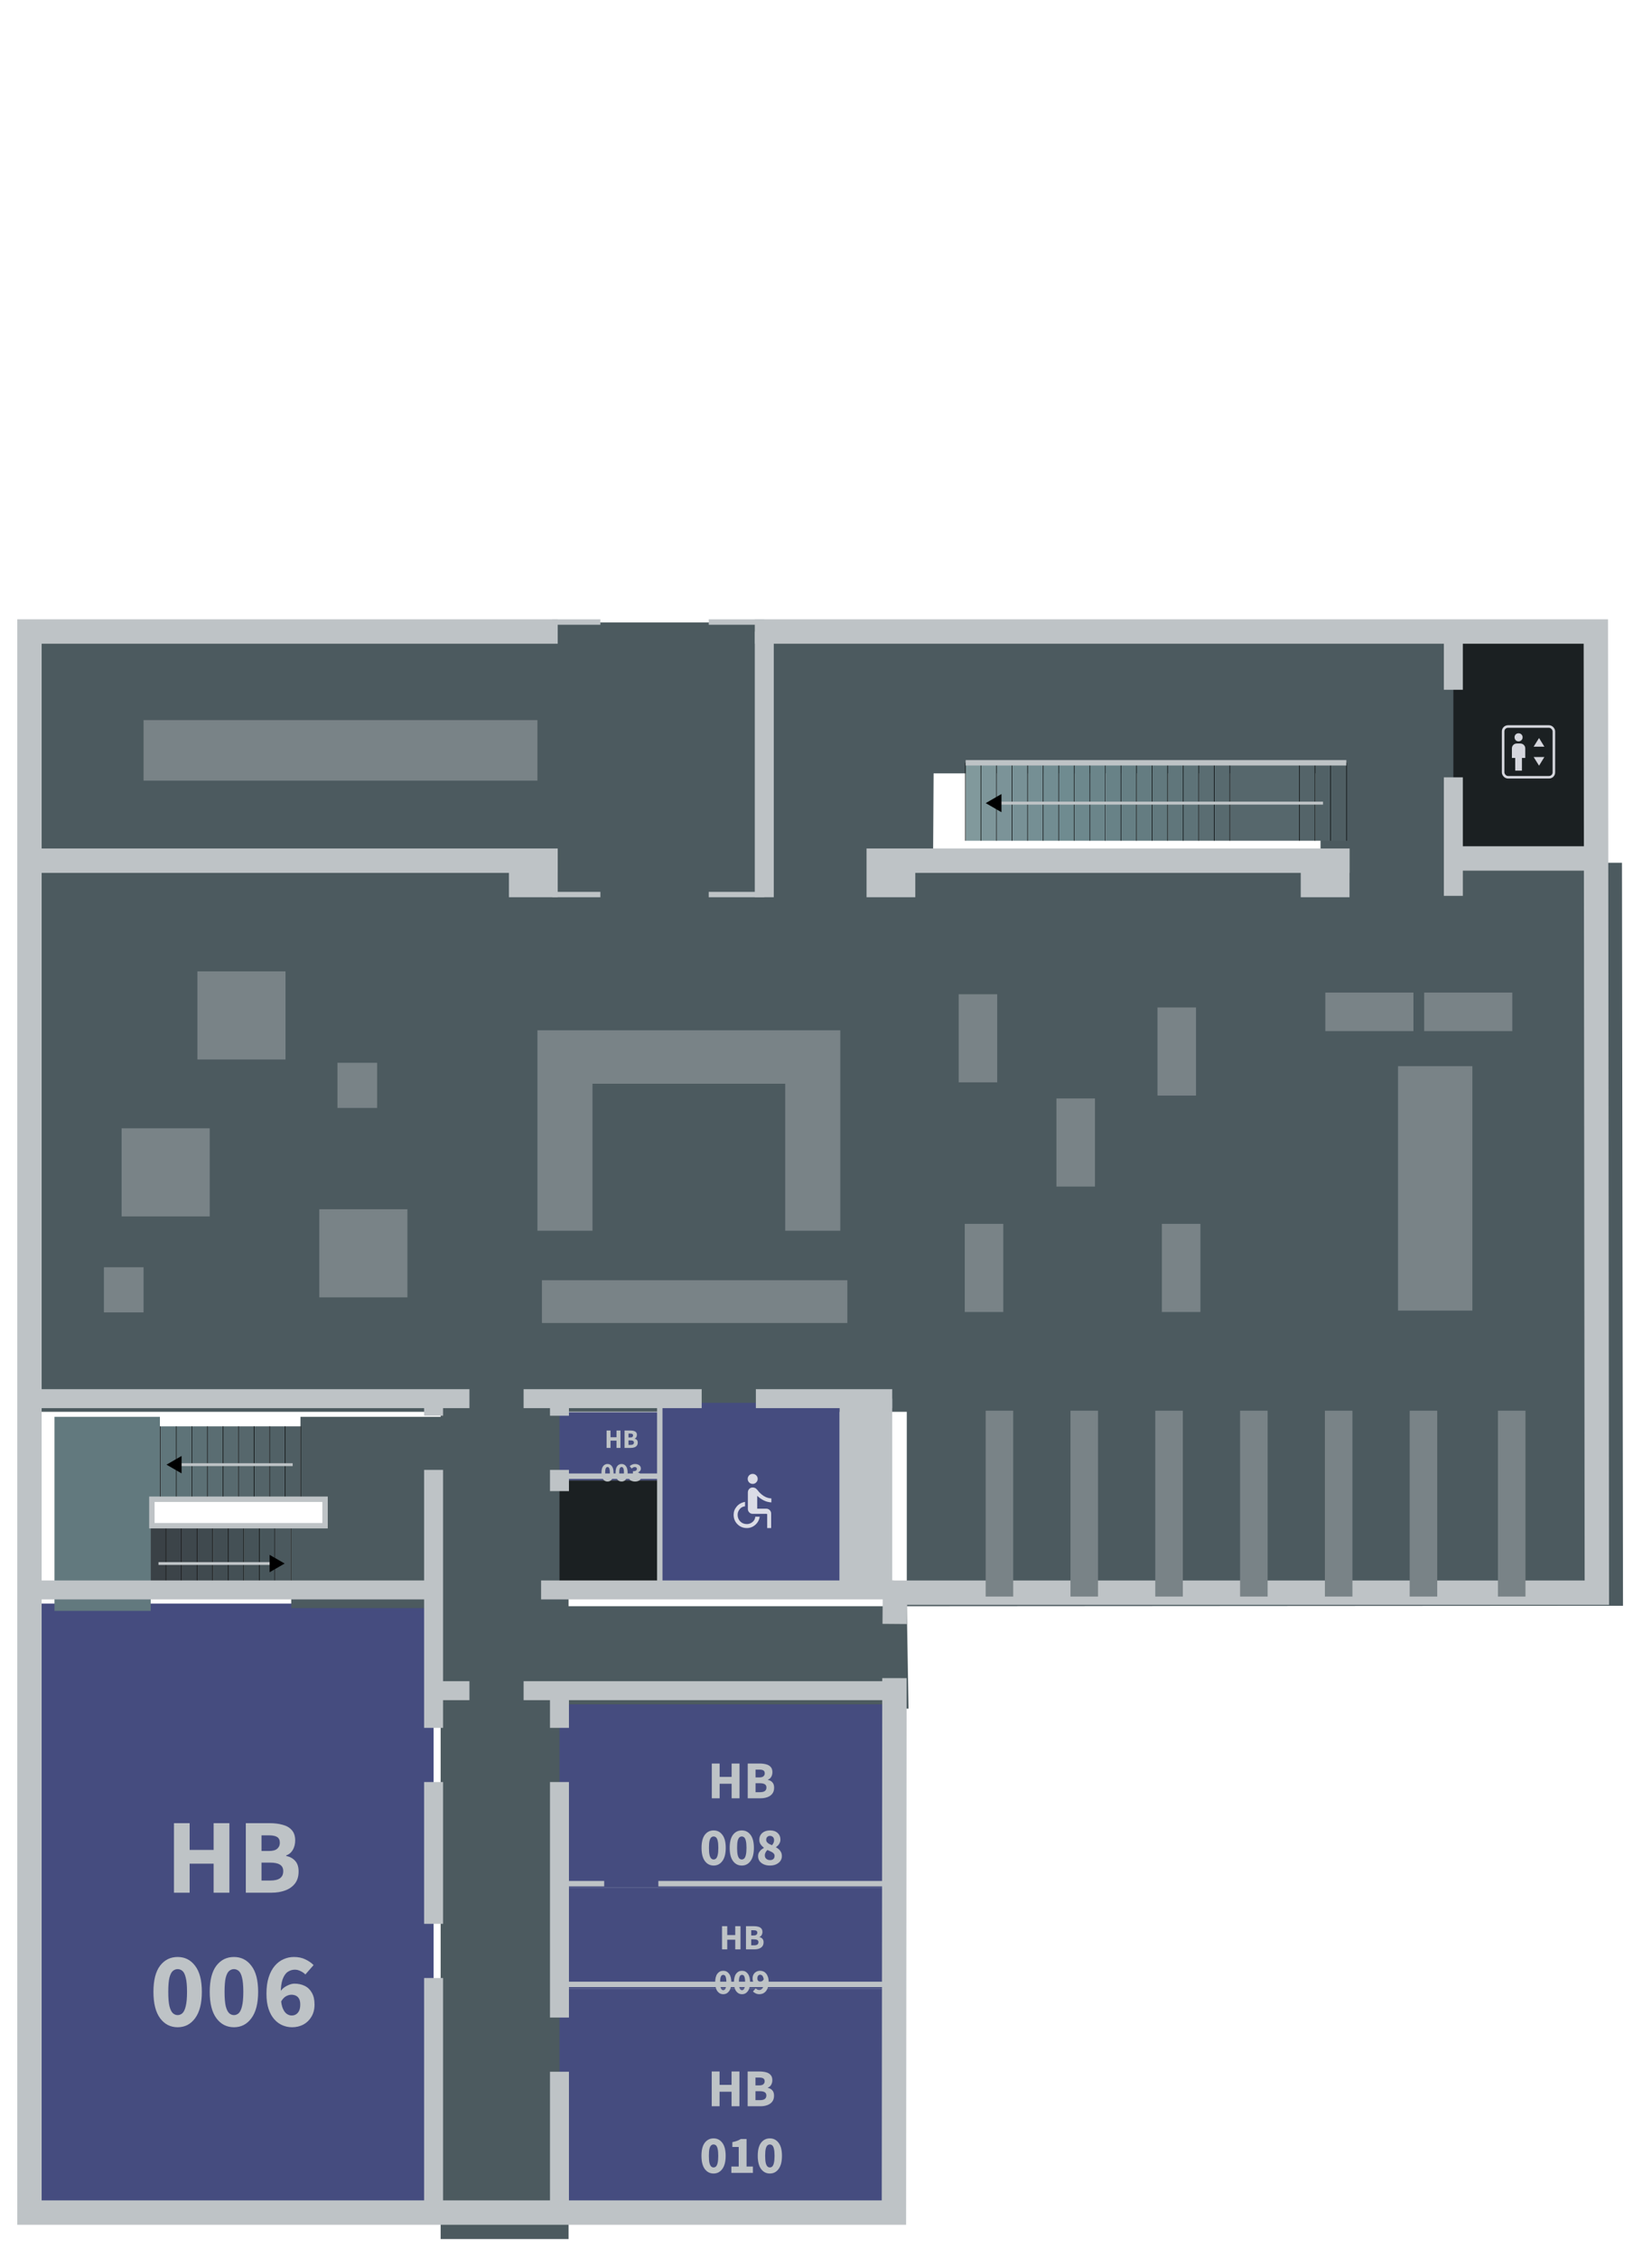 <svg width="3000" height="4100" viewBox="0 0 3000 4100" version="1.1" id="svg1" xml:space="preserve" xmlns="http://www.w3.org/2000/svg">
  <defs id="defs1">
    <linearGradient id="swatch446">
      <stop style="stop-color:#4c5a5f;stop-opacity:1" offset="0" id="stop446"/>
    </linearGradient>
    <marker style="overflow:visible" id="Triangle" refX="0" refY="0" orient="auto-start-reverse" markerWidth="1" markerHeight="1" viewBox="0 0 1 1" preserveAspectRatio="xMidYMid">
      <path transform="scale(0.5)" style="fill:context-stroke;fill-rule:evenodd;stroke:context-stroke;stroke-width:1pt" d="M 5.77,0 -2.88,5 V -5 Z" id="path597"/>
    </marker>
    <filter style="color-interpolation-filters:sRGB" id="filter65" x="-0.101" y="-0.101" width="1.202" height="1.202">
      <feFlood result="flood" flood-opacity="0.396" flood-color="rgb(0,0,0)" id="feFlood64"/>
      <feGaussianBlur result="blur" in="SourceGraphic" stdDeviation="3" id="feGaussianBlur64"/>
      <feOffset result="offset" in="blur" dx="0" dy="0" id="feOffset64"/>
      <feComposite result="comp1" operator="in" in="flood" in2="offset" id="feComposite64"/>
      <feComposite result="comp2" operator="over" in="SourceGraphic" in2="comp1" id="feComposite65"/>
    </filter>
    <filter style="color-interpolation-filters:sRGB" id="filter182-2-9" x="-0.103" y="-0.072" width="1.207" height="1.144">
      <feFlood result="flood" flood-opacity="0.396" flood-color="rgb(0,0,0)" id="feFlood181-9-2"/>
      <feGaussianBlur result="blur" in="SourceGraphic" stdDeviation="3" id="feGaussianBlur181-8-4"/>
      <feOffset result="offset" in="blur" dx="0" dy="0" id="feOffset181-4-8"/>
      <feComposite result="comp1" operator="in" in="flood" in2="offset" id="feComposite181-5-5"/>
      <feComposite result="comp2" operator="over" in="SourceGraphic" in2="comp1" id="feComposite182-1-8"/>
    </filter>
    <rect x="159.099" y="-46.923" width="532.995" height="528.082" id="rect405"/>
    <filter style="color-interpolation-filters:sRGB" id="filter15-2" x="-0.151" y="-0.072" width="1.302" height="1.144">
      <feFlood result="flood" flood-opacity="0.396" flood-color="rgb(0,0,0)" id="feFlood13-1"/>
      <feGaussianBlur result="blur" in="SourceGraphic" stdDeviation="3" id="feGaussianBlur13-9"/>
      <feOffset result="offset" in="blur" dx="0" dy="0" id="feOffset13-6"/>
      <feComposite result="comp1" operator="in" in="flood" in2="offset" id="feComposite14-1"/>
      <feComposite result="comp2" operator="over" in="SourceGraphic" in2="comp1" id="feComposite15-3"/>
    </filter>
    <filter style="color-interpolation-filters:sRGB" id="filter17-2" x="-0.193" y="-0.072" width="1.386" height="1.144">
      <feFlood result="flood" flood-opacity="0.396" flood-color="rgb(0,0,0)" id="feFlood15-7"/>
      <feGaussianBlur result="blur" in="SourceGraphic" stdDeviation="3" id="feGaussianBlur15-1"/>
      <feOffset result="offset" in="blur" dx="0" dy="0" id="feOffset15-4"/>
      <feComposite result="comp1" operator="in" in="flood" in2="offset" id="feComposite16-05"/>
      <feComposite result="comp2" operator="over" in="SourceGraphic" in2="comp1" id="feComposite17-0"/>
    </filter>
    <rect x="159.099" y="-46.923" width="532.995" height="528.082" id="rect188"/>
    <rect x="159.099" y="-46.923" width="532.995" height="528.082" id="rect189"/>
    <rect x="159.099" y="-46.923" width="532.995" height="528.082" id="rect190"/>
    <rect x="159.099" y="-46.923" width="532.995" height="528.082" id="rect191"/>
    <rect x="159.099" y="-46.923" width="532.995" height="528.082" id="rect192"/>
    <rect x="159.099" y="-46.923" width="532.995" height="528.082" id="rect193"/>
    <rect x="159.099" y="-46.923" width="532.995" height="528.082" id="rect461"/>
    <rect x="159.099" y="-46.923" width="532.995" height="528.082" id="rect463"/>
    <rect x="159.099" y="-46.923" width="532.995" height="528.082" id="rect464"/>
    <rect x="159.099" y="-46.923" width="532.995" height="528.082" id="rect465"/>
    <rect x="159.099" y="-46.923" width="532.995" height="528.082" id="rect648"/>
    <rect x="159.099" y="-46.923" width="532.995" height="528.082" id="rect649"/>
    <rect x="159.099" y="-46.923" width="532.995" height="528.082" id="rect650"/>
    <rect x="159.099" y="-46.923" width="532.995" height="528.082" id="rect655"/>
    <rect x="159.099" y="-46.923" width="532.995" height="528.082" id="rect844"/>
    <rect x="159.099" y="-46.923" width="532.995" height="528.082" id="rect845"/>
    <rect x="159.099" y="-46.923" width="532.995" height="528.082" id="rect846"/>
    <rect x="159.099" y="-46.923" width="532.995" height="528.082" id="rect847"/>
    <rect x="159.099" y="-46.923" width="532.995" height="528.082" id="rect859"/>
    <rect x="159.099" y="-46.923" width="532.995" height="528.082" id="rect482"/>
    <rect x="159.099" y="-46.923" width="532.995" height="528.082" id="rect484"/>
    <rect x="159.099" y="-46.923" width="532.995" height="528.082" id="rect595"/>
    <rect x="159.099" y="-46.923" width="532.995" height="528.082" id="rect596"/>
    <rect x="159.099" y="-46.923" width="532.995" height="528.082" id="rect598"/>
    <rect x="159.099" y="-46.923" width="532.995" height="528.082" id="rect600"/>
    <rect x="159.099" y="-46.923" width="532.995" height="528.082" id="rect602"/>
    <rect x="159.099" y="-46.923" width="532.995" height="528.082" id="rect610"/>
    <rect x="159.099" y="-46.923" width="532.995" height="528.082" id="rect612"/>
    <rect x="159.099" y="-46.923" width="532.995" height="528.082" id="rect614"/>
    <rect x="159.099" y="-46.923" width="532.995" height="528.082" id="rect616"/>
    <rect x="159.099" y="-46.923" width="532.995" height="528.082" id="rect618"/>
    <rect x="159.099" y="-46.923" width="532.995" height="528.082" id="rect620"/>
    <rect x="159.099" y="-46.923" width="532.995" height="528.082" id="rect623"/>
  </defs>
  <g id="floor_0" transform="matrix(40.336,0,0,40.336,9.037,-8773.691)" style="display:inline;opacity:1">
    <path id="path674" style="font-variation-settings:'wdth' 70,'wght' 600;display:inline;opacity:1;fill:#4c5a5f;fill-opacity:1;stroke:none;stroke-width:.488" d="m 1.121,245.538 -2.22e-5,35.537 H 19.614 v 37.244 h 5.76 v -23.881 h 15.305 l -0.078,-4.61 32.244,-0.021 -0.046,-33.451 h -6.521 v -10.818 z m 40.687,6.795 h 17.42 v 4.107 l -17.445,0.018 z m -16.434,28.742 h 15.227 v 8.753 H 25.374 Z"/>
    <g id="rooms_0" style="display:inline;opacity:1" transform="matrix(0.024,0,0,0.024,-0.024,255.987)">
      <rect style="font-variation-settings:'wdth' 70,'wght' 600;display:inline;opacity:1;fill:#1b2022;fill-opacity:1;stroke-width:169.608;stroke-dasharray:none" id="rect674" width="188.19" height="195.615" x="1041.205" y="1173.872" transform="translate(-4.1005817e-8,-3.5908303e-5)"/>
      <rect style="font-variation-settings:'wdth' 70,'wght' 600;display:inline;opacity:1;fill:#1b2022;fill-opacity:1;stroke:none;stroke-width:13.821;stroke-linecap:butt;stroke-linejoin:miter;stroke-dasharray:none;stroke-opacity:1" id="rect675" width="268.174" height="425.687" x="2718.034" y="-410.564"/>
      <rect style="font-variation-settings:'wdth' 70,'wght' 600;display:inline;opacity:1;fill:#454c7f;fill-opacity:1;stroke-width:136.999;stroke-dasharray:none" id="HB003" width="188.19" height="127.626" x="1041.205" y="1046.245" transform="translate(-4.1005817e-8,-3.5908303e-5)"/>
      <path style="font-variation-settings:'wdth' 70,'wght' 600;display:inline;opacity:1;fill:#454c7f;fill-opacity:1;stroke:none;stroke-width:14.819;stroke-dasharray:none" d="m 1229.395,1028.462 h 337.388 v 358.812 h -337.388 z" id="HB004" transform="translate(-4.1005817e-8,-3.5908303e-5)"/>
      <rect style="font-variation-settings:'wdth' 70,'wght' 600;display:inline;opacity:1;fill:#454c7f;fill-opacity:1;stroke-width:817.218;stroke-dasharray:none" id="HB006" width="758.103" height="1127.336" x="46.967" y="1405.057"/>
      <rect style="font-variation-settings:'wdth' 70,'wght' 600;display:inline;opacity:1;fill:#454c7f;fill-opacity:1;stroke-width:411.031;stroke-dasharray:none" id="HB008" width="628.108" height="344.209" x="1041.205" y="1594.061"/>
      <rect style="font-variation-settings:'wdth' 70,'wght' 600;display:inline;opacity:1;fill:#454c7f;fill-opacity:1;stroke-width:304.541;stroke-dasharray:none" id="HB009" width="628.108" height="188.958" x="1041.205" y="1938.27"/>
      <rect style="font-variation-settings:'wdth' 70,'wght' 600;display:inline;opacity:1;fill:#454c7f;fill-opacity:1;stroke-width:445.943;stroke-dasharray:none" id="HB010" width="628.108" height="405.165" x="1041.205" y="2127.228"/>
    </g>
    <g id="g719" transform="matrix(-0.024,0,0,-0.024,69.699,295.137)" style="display:inline">
      <path style="font-variation-settings:'wdth' 70,'wght' 600;display:inline;opacity:1;fill:#4c5a5f;fill-opacity:1;stroke:none;stroke-width:15.245;stroke-dasharray:none;stroke-opacity:1" d="m 2053.198,576.469 h 296.646 l -1e-4,-154.552 h -46.158 v -49.707 h 63.436 V 217.657 h -313.923 z" id="path679" transform="translate(-2.3747411e-5)"/>
      <rect style="font-variation-settings:'wdth' 70,'wght' 600;display:inline;fill:#4f5e63;fill-opacity:1;stroke-width:5.72;stroke-dasharray:none" id="rect680" width="136.767" height="29.179" x="-558.684" y="2349.844" transform="rotate(-90)"/>
      <rect style="font-variation-settings:'wdth' 70,'wght' 600;display:inline;fill:#516166;fill-opacity:1;stroke-width:5.72;stroke-dasharray:none" id="rect682" width="136.767" height="29.179" x="-558.684" y="2379.023" transform="rotate(-90)"/>
      <rect style="font-variation-settings:'wdth' 70,'wght' 600;display:inline;fill:#546469;fill-opacity:1;stroke-width:5.72;stroke-dasharray:none" id="rect683" width="136.767" height="29.179" x="-558.684" y="2408.202" transform="rotate(-90)"/>
      <rect style="font-variation-settings:'wdth' 70,'wght' 600;display:inline;fill:#56676c;fill-opacity:1;stroke-width:5.72;stroke-dasharray:none" id="rect684" width="136.767" height="29.179" x="-558.684" y="2437.381" transform="rotate(-90)"/>
      <rect style="font-variation-settings:'wdth' 70,'wght' 600;display:inline;fill:#586a6f;fill-opacity:1;stroke-width:5.72;stroke-dasharray:none" id="rect685" width="136.767" height="29.179" x="-558.684" y="2466.56" transform="rotate(-90)"/>
      <rect style="font-variation-settings:'wdth' 70,'wght' 600;display:inline;fill:#5a6d72;fill-opacity:1;stroke-width:5.72;stroke-dasharray:none" id="rect686" width="136.767" height="29.179" x="-558.684" y="2495.739" transform="rotate(-90)"/>
      <rect style="font-variation-settings:'wdth' 70,'wght' 600;display:inline;fill:#5c7075;fill-opacity:1;stroke-width:5.72;stroke-dasharray:none" id="rect687" width="136.767" height="29.179" x="-558.684" y="2524.918" transform="rotate(-90)"/>
      <rect style="font-variation-settings:'wdth' 70,'wght' 600;display:inline;fill:#5e7378;fill-opacity:1;stroke-width:5.72;stroke-dasharray:none" id="rect688" width="136.767" height="29.179" x="-558.684" y="2554.097" transform="rotate(-90)"/>
      <rect style="font-variation-settings:'wdth' 70,'wght' 600;display:inline;fill:#60767b;fill-opacity:1;stroke-width:5.72;stroke-dasharray:none" id="rect689" width="136.767" height="29.179" x="-558.684" y="2583.276" transform="rotate(-90)"/>
      <rect style="font-variation-settings:'wdth' 70,'wght' 600;display:inline;fill:#000;fill-opacity:1;stroke-width:1.067;stroke-dasharray:none" id="rect690" width="136.767" height="1.016" x="-558.684" y="2612.455" transform="rotate(-90)"/>
      <rect style="font-variation-settings:'wdth' 70,'wght' 600;display:inline;fill:#000;fill-opacity:1;stroke-width:1.067;stroke-dasharray:none" id="rect691" width="136.767" height="1.016" x="-558.684" y="2582.26" transform="rotate(-90)"/>
      <rect style="font-variation-settings:'wdth' 70,'wght' 600;display:inline;fill:#000;fill-opacity:1;stroke-width:1.067;stroke-dasharray:none" id="rect692" width="136.767" height="1.016" x="-558.684" y="2553.081" transform="rotate(-90)"/>
      <rect style="font-variation-settings:'wdth' 70,'wght' 600;display:inline;fill:#000;fill-opacity:1;stroke-width:1.067;stroke-dasharray:none" id="rect693" width="136.767" height="1.016" x="-558.684" y="2523.902" transform="rotate(-90)"/>
      <rect style="font-variation-settings:'wdth' 70,'wght' 600;display:inline;fill:#000;fill-opacity:1;stroke-width:1.067;stroke-dasharray:none" id="rect694" width="136.767" height="1.016" x="-558.684" y="2494.723" transform="rotate(-90)"/>
      <rect style="font-variation-settings:'wdth' 70,'wght' 600;display:inline;fill:#000;fill-opacity:1;stroke-width:1.067;stroke-dasharray:none" id="rect695" width="136.767" height="1.016" x="-558.684" y="2465.544" transform="rotate(-90)"/>
      <rect style="font-variation-settings:'wdth' 70,'wght' 600;display:inline;fill:#000;fill-opacity:1;stroke-width:1.067;stroke-dasharray:none" id="rect696" width="136.767" height="1.016" x="-558.684" y="2436.365" transform="rotate(-90)"/>
      <rect style="font-variation-settings:'wdth' 70,'wght' 600;display:inline;fill:#000;fill-opacity:1;stroke-width:1.067;stroke-dasharray:none" id="rect697" width="136.767" height="1.016" x="-558.684" y="2407.186" transform="rotate(-90)"/>
      <rect style="font-variation-settings:'wdth' 70,'wght' 600;display:inline;fill:#000;fill-opacity:1;stroke-width:1.067;stroke-dasharray:none" id="rect698" width="136.767" height="1.016" x="-558.684" y="2378.007" transform="rotate(-90)"/>
      <rect style="font-variation-settings:'wdth' 70,'wght' 600;display:inline;fill:#000;fill-opacity:1;stroke-width:1.067;stroke-dasharray:none" id="rect699" width="136.767" height="1.016" x="-558.684" y="2348.828" transform="rotate(-90)"/>
      <path style="font-variation-settings:'wdth' 70,'wght' 600;display:inline;opacity:1;fill:none;fill-opacity:1;stroke:#bec3c6;stroke-width:5.303;stroke-dasharray:none;stroke-opacity:1;marker-end:url(#Triangle)" d="m 2364.434,486.741 217.826,-6e-5" id="path699"/>
      <rect style="font-variation-settings:'wdth' 70,'wght' 600;display:inline;fill:#3a4146;fill-opacity:1;stroke-width:5.72;stroke-dasharray:none" id="rect700" width="136.767" height="29.179" x="235.443" y="-2630.749" transform="rotate(90)"/>
      <rect style="font-variation-settings:'wdth' 70,'wght' 600;display:inline;fill:#3c4449;fill-opacity:1;stroke-width:5.72;stroke-dasharray:none" id="rect701" width="136.767" height="29.179" x="235.443" y="-2601.57" transform="rotate(90)"/>
      <rect style="font-variation-settings:'wdth' 70,'wght' 600;display:inline;fill:#3e474c;fill-opacity:1;stroke-width:5.72;stroke-dasharray:none" id="rect702" width="136.767" height="29.179" x="235.443" y="-2572.391" transform="rotate(90)"/>
      <rect style="font-variation-settings:'wdth' 70,'wght' 600;display:inline;fill:#404a4f;fill-opacity:1;stroke-width:5.72;stroke-dasharray:none" id="rect703" width="136.767" height="29.179" x="235.443" y="-2543.212" transform="rotate(90)"/>
      <rect style="font-variation-settings:'wdth' 70,'wght' 600;display:inline;fill:#424d52;fill-opacity:1;stroke-width:5.72;stroke-dasharray:none" id="rect704" width="136.767" height="29.179" x="235.443" y="-2514.033" transform="rotate(90)"/>
      <rect style="font-variation-settings:'wdth' 70,'wght' 600;display:inline;fill:#445055;fill-opacity:1;stroke-width:5.72;stroke-dasharray:none" id="rect705" width="136.767" height="29.179" x="235.443" y="-2484.854" transform="rotate(90)"/>
      <rect style="font-variation-settings:'wdth' 70,'wght' 600;display:inline;fill:#465358;fill-opacity:1;stroke-width:5.72;stroke-dasharray:none" id="rect706" width="136.767" height="29.179" x="235.443" y="-2455.675" transform="rotate(90)"/>
      <rect style="font-variation-settings:'wdth' 70,'wght' 600;display:inline;fill:#48565b;fill-opacity:1;stroke-width:5.72;stroke-dasharray:none" id="rect707" width="136.767" height="29.179" x="235.443" y="-2426.496" transform="rotate(90)"/>
      <rect style="font-variation-settings:'wdth' 70,'wght' 600;display:inline;fill:#4b595e;fill-opacity:1;stroke-width:5.72;stroke-dasharray:none" id="rect708" width="136.767" height="29.179" x="235.443" y="-2397.317" transform="rotate(90)"/>
      <rect style="font-variation-settings:'wdth' 70,'wght' 600;display:inline;fill:#000;fill-opacity:1;stroke-width:1.067;stroke-dasharray:none" id="rect709" width="136.767" height="1.016" x="235.443" y="-2368.138" transform="rotate(90)"/>
      <rect style="font-variation-settings:'wdth' 70,'wght' 600;display:inline;fill:#000;fill-opacity:1;stroke-width:1.067;stroke-dasharray:none" id="rect710" width="136.767" height="1.016" x="235.443" y="-2398.333" transform="rotate(90)"/>
      <rect style="font-variation-settings:'wdth' 70,'wght' 600;display:inline;fill:#000;fill-opacity:1;stroke-width:1.067;stroke-dasharray:none" id="rect711" width="136.767" height="1.016" x="235.443" y="-2427.512" transform="rotate(90)"/>
      <rect style="font-variation-settings:'wdth' 70,'wght' 600;display:inline;fill:#000;fill-opacity:1;stroke-width:1.067;stroke-dasharray:none" id="rect712" width="136.767" height="1.016" x="235.443" y="-2456.691" transform="rotate(90)"/>
      <rect style="font-variation-settings:'wdth' 70,'wght' 600;display:inline;fill:#000;fill-opacity:1;stroke-width:1.067;stroke-dasharray:none" id="rect713" width="136.767" height="1.016" x="235.443" y="-2485.87" transform="rotate(90)"/>
      <rect style="font-variation-settings:'wdth' 70,'wght' 600;display:inline;fill:#000;fill-opacity:1;stroke-width:1.067;stroke-dasharray:none" id="rect714" width="136.767" height="1.016" x="235.443" y="-2515.049" transform="rotate(90)"/>
      <rect style="font-variation-settings:'wdth' 70,'wght' 600;display:inline;fill:#000;fill-opacity:1;stroke-width:1.067;stroke-dasharray:none" id="rect715" width="136.767" height="1.016" x="235.443" y="-2544.228" transform="rotate(90)"/>
      <rect style="font-variation-settings:'wdth' 70,'wght' 600;display:inline;fill:#000;fill-opacity:1;stroke-width:1.067;stroke-dasharray:none" id="rect716" width="136.767" height="1.016" x="235.443" y="-2573.407" transform="rotate(90)"/>
      <rect style="font-variation-settings:'wdth' 70,'wght' 600;display:inline;fill:#000;fill-opacity:1;stroke-width:1.067;stroke-dasharray:none" id="rect717" width="136.767" height="1.016" x="235.443" y="-2602.586" transform="rotate(90)"/>
      <rect style="font-variation-settings:'wdth' 70,'wght' 600;display:inline;fill:#000;fill-opacity:1;stroke-width:1.067;stroke-dasharray:none" id="rect718" width="136.767" height="1.016" x="235.443" y="-2631.765" transform="rotate(90)"/>
      <path style="font-variation-settings:'wdth' 70,'wght' 600;display:inline;opacity:1;fill:none;fill-opacity:1;stroke:#bec3c6;stroke-width:5.303;stroke-dasharray:none;stroke-opacity:1;marker-end:url(#Triangle)" d="m 2616.16,301.285 -217.826,6e-5" id="path718"/>
      <path style="font-variation-settings:'wdth' 70,'wght' 600;display:inline;opacity:1;fill:#62797e;fill-opacity:1;stroke:none;stroke-width:15.245;stroke-dasharray:none;stroke-opacity:1" d="m 2811.301,576.469 -197.83,-1.9e-4 V 421.917 h 17.277 V 372.209 212.512 h 180.553 z" id="path719"/>
      <rect style="font-variation-settings:'wght' 700;display:inline;fill:none;fill-opacity:1;stroke:#bec3c6;stroke-width:10.163;stroke-dasharray:none;stroke-opacity:1" id="rect719" width="324.852" height="49.707" x="-2628.538" y="-421.917" transform="rotate(180,-1.1873705e-5,7.232918e-7)"/>
    </g>
    <g id="g803" transform="matrix(-0.024,0,0,-0.024,131.193,222.789)" style="display:inline">
      <rect style="font-variation-settings:'wdth' 70,'wght' 600;display:inline;fill:#81999c;fill-opacity:1;stroke-width:5.914;stroke-dasharray:none" id="rect760" width="146.234" height="29.179" x="1211.13" y="3635.068" transform="rotate(-90)"/>
      <rect style="font-variation-settings:'wdth' 70,'wght' 600;display:inline;fill:#7e969a;fill-opacity:1;stroke-width:5.914;stroke-dasharray:none" id="rect761" width="146.234" height="29.179" x="1211.13" y="3605.889" transform="rotate(-90)"/>
      <rect style="font-variation-settings:'wdth' 70,'wght' 600;display:inline;fill:#7b9398;fill-opacity:1;stroke-width:5.914;stroke-dasharray:none" id="rect762" width="146.234" height="29.179" x="1211.13" y="3576.71" transform="rotate(-90)"/>
      <rect style="font-variation-settings:'wdth' 70,'wght' 600;display:inline;fill:#789196;fill-opacity:1;stroke-width:5.914;stroke-dasharray:none" id="rect763" width="146.234" height="29.179" x="1211.13" y="3547.531" transform="rotate(-90)"/>
      <rect style="font-variation-settings:'wdth' 70,'wght' 600;display:inline;fill:#758f94;fill-opacity:1;stroke-width:5.914;stroke-dasharray:none" id="rect764" width="146.234" height="29.179" x="1211.13" y="3518.352" transform="rotate(-90)"/>
      <rect style="font-variation-settings:'wdth' 70,'wght' 600;display:inline;fill:#728d92;fill-opacity:1;stroke-width:5.914;stroke-dasharray:none" id="rect765" width="146.234" height="29.179" x="1211.13" y="3489.173" transform="rotate(-90)"/>
      <rect style="font-variation-settings:'wdth' 70,'wght' 600;display:inline;fill:#6f8b90;fill-opacity:1;stroke-width:5.914;stroke-dasharray:none" id="rect766" width="146.234" height="29.179" x="1211.13" y="3459.994" transform="rotate(-90)"/>
      <rect style="font-variation-settings:'wdth' 70,'wght' 600;display:inline;fill:#6d888d;fill-opacity:1;stroke-width:5.914;stroke-dasharray:none" id="rect767" width="146.234" height="29.179" x="1211.13" y="3430.815" transform="rotate(-90)"/>
      <rect style="font-variation-settings:'wdth' 70,'wght' 600;display:inline;fill:#6b858a;fill-opacity:1;stroke-width:5.914;stroke-dasharray:none" id="rect768" width="146.234" height="29.179" x="1211.13" y="3401.636" transform="rotate(-90)"/>
      <rect style="font-variation-settings:'wdth' 70,'wght' 600;display:inline;fill:#56676c;fill-opacity:1;stroke-width:12.511;stroke-dasharray:none" id="rect769" width="146.234" height="130.557" x="1211.13" y="3037.648" transform="rotate(-90)"/>
      <rect style="font-variation-settings:'wdth' 70,'wght' 600;display:inline;fill:#000;fill-opacity:1;stroke-width:1.104;stroke-dasharray:none" id="rect770" width="146.234" height="1.016" x="1211.13" y="3401.636" transform="rotate(-90)"/>
      <rect style="font-variation-settings:'wdth' 70,'wght' 600;display:inline;fill:#000;fill-opacity:1;stroke-width:1.104;stroke-dasharray:none" id="rect771" width="146.234" height="1.016" x="1211.13" y="3430.815" transform="rotate(-90)"/>
      <rect style="font-variation-settings:'wdth' 70,'wght' 600;display:inline;fill:#000;fill-opacity:1;stroke-width:1.104;stroke-dasharray:none" id="rect772" width="146.234" height="1.016" x="1211.13" y="3459.994" transform="rotate(-90)"/>
      <rect style="font-variation-settings:'wdth' 70,'wght' 600;display:inline;fill:#000;fill-opacity:1;stroke-width:1.104;stroke-dasharray:none" id="rect773" width="146.234" height="1.016" x="1211.13" y="3489.173" transform="rotate(-90)"/>
      <rect style="font-variation-settings:'wdth' 70,'wght' 600;display:inline;fill:#000;fill-opacity:1;stroke-width:1.104;stroke-dasharray:none" id="rect774" width="146.234" height="1.016" x="1211.13" y="3518.352" transform="rotate(-90)"/>
      <rect style="font-variation-settings:'wdth' 70,'wght' 600;display:inline;fill:#000;fill-opacity:1;stroke-width:1.104;stroke-dasharray:none" id="rect775" width="146.234" height="1.016" x="1211.13" y="3547.531" transform="rotate(-90)"/>
      <rect style="font-variation-settings:'wdth' 70,'wght' 600;display:inline;fill:#000;fill-opacity:1;stroke-width:1.104;stroke-dasharray:none" id="rect776" width="146.234" height="1.016" x="1211.13" y="3576.71" transform="rotate(-90)"/>
      <rect style="font-variation-settings:'wdth' 70,'wght' 600;display:inline;fill:#000;fill-opacity:1;stroke-width:1.104;stroke-dasharray:none" id="rect777" width="146.234" height="1.016" x="1211.13" y="3605.889" transform="rotate(-90)"/>
      <rect style="font-variation-settings:'wdth' 70,'wght' 600;display:inline;fill:#000;fill-opacity:1;stroke-width:1.104;stroke-dasharray:none" id="rect778" width="146.234" height="1.016" x="1211.13" y="3635.068" transform="rotate(-90)"/>
      <rect style="font-variation-settings:'wdth' 70,'wght' 600;display:inline;fill:#000;fill-opacity:1;stroke-width:1.104;stroke-dasharray:none" id="rect779" width="146.234" height="1.016" x="1211.13" y="3664.247" transform="rotate(-90)"/>
      <rect style="font-variation-settings:'wdth' 70,'wght' 600;display:inline;fill:#688287;fill-opacity:1;stroke-width:5.914;stroke-dasharray:none" id="rect780" width="146.234" height="29.179" x="1211.13" y="3372.457" transform="rotate(-90)"/>
      <rect style="font-variation-settings:'wdth' 70,'wght' 600;display:inline;fill:#667f84;fill-opacity:1;stroke-width:5.914;stroke-dasharray:none" id="rect781" width="146.234" height="29.179" x="1211.13" y="3343.278" transform="rotate(-90)"/>
      <rect style="font-variation-settings:'wdth' 70,'wght' 600;display:inline;fill:#647c81;fill-opacity:1;stroke-width:5.914;stroke-dasharray:none" id="rect782" width="146.234" height="29.179" x="1211.13" y="3314.099" transform="rotate(-90)"/>
      <rect style="font-variation-settings:'wdth' 70,'wght' 600;display:inline;fill:#62797e;fill-opacity:1;stroke-width:5.914;stroke-dasharray:none" id="rect783" width="146.234" height="29.179" x="1211.13" y="3284.92" transform="rotate(-90)"/>
      <rect style="font-variation-settings:'wdth' 70,'wght' 600;display:inline;opacity:1;fill:#4f5e63;fill-opacity:1;stroke-width:5.914;stroke-dasharray:none" id="rect784" width="146.234" height="29.179" x="1211.13" y="2950.111" transform="rotate(-90,8.7306385e-6,-1.052521e-5)"/>
      <rect style="font-variation-settings:'wdth' 70,'wght' 600;display:inline;fill:#60767b;fill-opacity:1;stroke-width:5.914;stroke-dasharray:none" id="rect785" width="146.234" height="29.179" x="1211.13" y="3255.741" transform="rotate(-90)"/>
      <rect style="font-variation-settings:'wdth' 70,'wght' 600;display:inline;fill:#5e7378;fill-opacity:1;stroke-width:5.914;stroke-dasharray:none" id="rect786" width="146.234" height="29.179" x="1211.13" y="3226.562" transform="rotate(-90)"/>
      <rect style="font-variation-settings:'wdth' 70,'wght' 600;display:inline;fill:#5a6d72;fill-opacity:1;stroke-width:5.914;stroke-dasharray:none" id="rect787" width="146.234" height="29.179" x="1211.13" y="3197.383" transform="rotate(-90)"/>
      <rect style="font-variation-settings:'wdth' 70,'wght' 600;display:inline;fill:#586a6f;fill-opacity:1;stroke-width:5.914;stroke-dasharray:none" id="rect788" width="146.234" height="29.179" x="1211.13" y="3168.204" transform="rotate(-90)"/>
      <rect style="font-variation-settings:'wdth' 70,'wght' 600;display:inline;fill:#546469;fill-opacity:1;stroke-width:5.914;stroke-dasharray:none" id="rect789" width="146.234" height="29.179" x="1211.13" y="3008.468" transform="rotate(-90)"/>
      <rect style="font-variation-settings:'wdth' 70,'wght' 600;display:inline;fill:#516166;fill-opacity:1;stroke-width:5.914;stroke-dasharray:none" id="rect790" width="146.234" height="29.179" x="1211.13" y="2979.29" transform="rotate(-90)"/>
      <rect style="font-variation-settings:'wdth' 70,'wght' 600;display:inline;fill:#000;fill-opacity:1;stroke-width:1.104;stroke-dasharray:none" id="rect791" width="146.234" height="1.016" x="1211.13" y="3372.457" transform="rotate(-90)"/>
      <rect style="font-variation-settings:'wdth' 70,'wght' 600;display:inline;fill:#000;fill-opacity:1;stroke-width:1.104;stroke-dasharray:none" id="rect792" width="146.234" height="1.016" x="1211.13" y="3343.278" transform="rotate(-90)"/>
      <rect style="font-variation-settings:'wdth' 70,'wght' 600;display:inline;fill:#000;fill-opacity:1;stroke-width:1.104;stroke-dasharray:none" id="rect793" width="146.234" height="1.016" x="1211.13" y="3314.099" transform="rotate(-90)"/>
      <rect style="font-variation-settings:'wdth' 70,'wght' 600;display:inline;fill:#000;fill-opacity:1;stroke-width:1.104;stroke-dasharray:none" id="rect794" width="146.234" height="1.016" x="1211.13" y="3284.92" transform="rotate(-90)"/>
      <rect style="font-variation-settings:'wdth' 70,'wght' 600;display:inline;fill:#000;fill-opacity:1;stroke-width:1.104;stroke-dasharray:none" id="rect795" width="146.234" height="1.016" x="1211.13" y="3255.741" transform="rotate(-90)"/>
      <rect style="font-variation-settings:'wdth' 70,'wght' 600;display:inline;fill:#000;fill-opacity:1;stroke-width:1.104;stroke-dasharray:none" id="rect796" width="146.234" height="1.016" x="1211.13" y="3226.562" transform="rotate(-90)"/>
      <rect style="font-variation-settings:'wdth' 70,'wght' 600;display:inline;fill:#000;fill-opacity:1;stroke-width:1.104;stroke-dasharray:none" id="rect797" width="146.234" height="1.016" x="1211.13" y="3197.383" transform="rotate(-90)"/>
      <rect style="font-variation-settings:'wdth' 70,'wght' 600;display:inline;fill:#000;fill-opacity:1;stroke-width:1.104;stroke-dasharray:none" id="rect798" width="146.234" height="1.016" x="1211.13" y="3168.204" transform="rotate(-90)"/>
      <rect style="font-variation-settings:'wdth' 70,'wght' 600;display:inline;fill:#000;fill-opacity:1;stroke-width:1.104;stroke-dasharray:none" id="rect799" width="146.234" height="1.016" x="1211.13" y="3037.648" transform="rotate(-90)"/>
      <rect style="font-variation-settings:'wdth' 70,'wght' 600;display:inline;fill:#000;fill-opacity:1;stroke-width:1.104;stroke-dasharray:none" id="rect800" width="146.234" height="1.016" x="1211.13" y="3008.468" transform="rotate(-90)"/>
      <rect style="font-variation-settings:'wdth' 70,'wght' 600;display:inline;fill:#000;fill-opacity:1;stroke-width:1.104;stroke-dasharray:none" id="rect801" width="146.234" height="1.016" x="1211.13" y="2979.29" transform="rotate(-90)"/>
      <path style="font-variation-settings:'wdth' 70,'wght' 600;display:inline;opacity:1;fill:none;fill-opacity:1;stroke:#bec3c6;stroke-width:5.538;stroke-dasharray:none;stroke-opacity:1;marker-end:url(#Triangle)" d="m 2993.879,-1286.788 h 613.026" id="path801"/>
      <rect style="font-variation-settings:'wdth' 70,'wght' 600;display:inline;fill:#000;fill-opacity:1;stroke-width:1.104;stroke-dasharray:none" id="rect860" width="146.234" height="1.016" x="1211.13" y="2949.094" transform="rotate(-90)"/>
      <path style="font-variation-settings:'wdth' 70,'wght' 600;display:inline;opacity:1;fill:none;stroke:#bec3c6;stroke-width:10.163;stroke-linecap:butt;stroke-dasharray:none;stroke-opacity:1" d="m 2950.111,-1211.141 h 714.136" id="path860"/>
    </g>
    <g id="walls_0" transform="matrix(0.024,0,0,0.024,-0.074,244.398)" style="display:inline">
      <path style="font-variation-settings:'wdth' 70,'wght' 600;fill:none;stroke:#bec3c6;stroke-width:35.571;stroke-linecap:butt;stroke-dasharray:none;stroke-opacity:1" d="M 2720.066,173.759 V 64.525" id="path803"/>
      <path style="font-variation-settings:'wdth' 70,'wght' 600;fill:none;stroke:#bec3c6;stroke-width:35.571;stroke-linecap:butt;stroke-dasharray:none;stroke-opacity:1" d="M 1427.467,562.981 V 64.525" id="path804"/>
      <path style="font-variation-settings:'wdth' 70,'wght' 600;fill:none;stroke:#bec3c6;stroke-width:45.734;stroke-linecap:butt;stroke-dasharray:none;stroke-opacity:1" d="m 1409.681,64.525 h 1577.696 l 1.886,1802.981 H 1672.547 l -0.472,58.665 m -0.472,101.632 -0.943,1002.547 H 49 V 64.525 H 1039.937" id="path805"/>
      <path style="font-variation-settings:'wdth' 70,'wght' 600;fill:none;stroke:#bec3c6;stroke-width:45.734;stroke-linecap:butt;stroke-dasharray:none;stroke-opacity:1" d="M 1039.937,494.38 H 49" id="path806"/>
      <path style="font-variation-settings:'wdth' 70,'wght' 600;fill:none;stroke:#bec3c6;stroke-width:35.571;stroke-linecap:butt;stroke-dasharray:none;stroke-opacity:1" d="M 2720.066,560.39 V 338.07" id="path808"/>
      <path style="font-variation-settings:'wdth' 70,'wght' 600;fill:none;stroke:#bec3c6;stroke-width:45.734;stroke-linecap:butt;stroke-dasharray:none;stroke-opacity:1" d="m 2720.066,490.212 h 267.311" id="path809"/>
      <path style="font-variation-settings:'wdth' 70,'wght' 600;fill:none;stroke:#bec3c6;stroke-width:35.571;stroke-linecap:butt;stroke-dasharray:none;stroke-opacity:1" d="M 49,1503.55 H 874.354" id="path810"/>
      <path style="font-variation-settings:'wdth' 70,'wght' 600;fill:none;stroke:#bec3c6;stroke-width:35.571;stroke-linecap:butt;stroke-dasharray:none;stroke-opacity:1" d="M 49,1862.362 H 807.103" id="path811"/>
      <path style="font-variation-settings:'wdth' 70,'wght' 600;fill:none;stroke:#bec3c6;stroke-width:35.571;stroke-linecap:butt;stroke-dasharray:none;stroke-opacity:1" d="m 807.103,1637.203 v 483.886" id="path812"/>
      <path style="font-variation-settings:'wdth' 70,'wght' 600;fill:none;stroke:#bec3c6;stroke-width:35.571;stroke-linecap:butt;stroke-dasharray:none;stroke-opacity:1" d="m 807.103,2590.329 v 440.021" id="path813"/>
      <path style="font-variation-settings:'wdth' 70,'wght' 600;fill:none;stroke:#bec3c6;stroke-width:35.571;stroke-linecap:butt;stroke-dasharray:none;stroke-opacity:1" d="m 1043.237,2222.72 v 441.8" id="path814"/>
      <path style="font-variation-settings:'wdth' 70,'wght' 600;fill:none;stroke:#bec3c6;stroke-width:35.571;stroke-linecap:butt;stroke-dasharray:none;stroke-opacity:1" d="m 1043.237,2766.152 v 264.198" id="path815"/>
      <path style="font-variation-settings:'wdth' 70,'wght' 600;fill:none;stroke:#bec3c6;stroke-width:35.571;stroke-linecap:butt;stroke-dasharray:none;stroke-opacity:1" d="m 1043.237,2051.365 v 69.724" id="path816"/>
      <path style="font-variation-settings:'wdth' 70,'wght' 600;fill:none;stroke:#bec3c6;stroke-width:35.571;stroke-linecap:butt;stroke-dasharray:none;stroke-opacity:1" d="m 1008.742,1862.362 h 661.918" id="path817"/>
      <path style="font-variation-settings:'wdth' 70,'wght' 600;fill:none;stroke:#bec3c6;stroke-width:35.571;stroke-linecap:butt;stroke-dasharray:none;stroke-opacity:1" d="m 1043.237,1503.55 v 32.022" id="path818"/>
      <path style="font-variation-settings:'wdth' 70,'wght' 600;fill:none;stroke:#bec3c6;stroke-width:10.163;stroke-linecap:butt;stroke-dasharray:none;stroke-opacity:1" d="m 1043.237,2602.317 h 628.108" id="path820"/>
      <path style="font-variation-settings:'wdth' 70,'wght' 600;fill:none;stroke:#bec3c6;stroke-width:10.163;stroke-linecap:butt;stroke-dasharray:none;stroke-opacity:1" d="m 1043.237,1648.962 h 188.19" id="path821"/>
      <rect style="font-variation-settings:'wght' 700;fill:#bec3c6;fill-opacity:1;stroke-width:37.688;stroke-dasharray:none" id="rect821" width="98.632" height="358.812" x="1568.816" y="1503.55"/>
      <path style="font-variation-settings:'wdth' 70,'wght' 600;fill:none;stroke:#bec3c6;stroke-width:35.571;stroke-linecap:butt;stroke-dasharray:none;stroke-opacity:1" d="m 1043.237,1637.203 v 39.808" id="path822"/>
      <rect style="font-variation-settings:'wght' 700;fill:#bec3c6;fill-opacity:1;stroke-width:8.909;stroke-dasharray:none" id="rect822" width="91.468" height="91.468" x="2433.804" y="471.513"/>
      <path style="font-variation-settings:'wdth' 70,'wght' 600;fill:none;stroke:#bec3c6;stroke-width:45.734;stroke-linecap:butt;stroke-dasharray:none;stroke-opacity:1" d="m 1665.033,494.38 h 860.239" id="path823"/>
      <rect style="font-variation-settings:'wght' 700;fill:#bec3c6;fill-opacity:1;stroke-width:8.909;stroke-dasharray:none" id="rect830" width="91.468" height="91.468" x="948.469" y="471.513"/>
      <path style="font-variation-settings:'wdth' 70,'wght' 600;fill:none;stroke:#bec3c6;stroke-width:35.571;stroke-linecap:butt;stroke-dasharray:none;stroke-opacity:1" d="m 807.103,2222.72 v 265.978" id="path833"/>
      <path style="font-variation-settings:'wdth' 70,'wght' 600;fill:none;stroke:#bec3c6;stroke-width:10.163;stroke-linecap:butt;stroke-dasharray:none;stroke-opacity:1" d="m 1119.999,557.9 h -90.225" id="path847"/>
      <path style="font-variation-settings:'wdth' 70,'wght' 600;fill:none;stroke:#bec3c6;stroke-width:10.163;stroke-linecap:butt;stroke-dasharray:none;stroke-opacity:1" d="M 1427.467,557.9 H 1323.262" id="path848"/>
      <rect style="font-variation-settings:'wght' 700;fill:#bec3c6;fill-opacity:1;stroke-width:8.909;stroke-dasharray:none" id="rect848" width="91.468" height="91.468" x="1619.299" y="471.513"/>
      <path style="font-variation-settings:'wdth' 70,'wght' 600;fill:none;stroke:#bec3c6;stroke-width:10.163;stroke-linecap:butt;stroke-dasharray:none;stroke-opacity:1" d="m 1228.769,2413.359 h 442.577" id="path849"/>
      <path style="font-variation-settings:'wdth' 70,'wght' 600;fill:none;stroke:#bec3c6;stroke-width:10.163;stroke-linecap:butt;stroke-dasharray:none;stroke-opacity:1" d="m 1043.237,2413.359 h 83.9" id="path850"/>
      <path style="font-variation-settings:'wdth' 70,'wght' 600;fill:none;stroke:#bec3c6;stroke-width:35.571;stroke-linecap:butt;stroke-dasharray:none;stroke-opacity:1" d="M 975.986,2051.365 H 1670.66" id="path851"/>
      <path style="font-variation-settings:'wdth' 70,'wght' 600;fill:none;stroke:#bec3c6;stroke-width:35.571;stroke-linecap:butt;stroke-dasharray:none;stroke-opacity:1" d="m 807.103,2051.365 h 67.251" id="path852"/>
      <path style="font-variation-settings:'wdth' 70,'wght' 600;fill:none;stroke:#bec3c6;stroke-width:10.163;stroke-linecap:butt;stroke-dasharray:none;stroke-opacity:1" d="m 1231.428,1503.55 v 358.812" id="path853"/>
      <path style="font-variation-settings:'wdth' 70,'wght' 600;fill:none;stroke:#bec3c6;stroke-width:35.571;stroke-linecap:butt;stroke-dasharray:none;stroke-opacity:1" d="m 807.103,1503.55 v 32.022" id="path854"/>
      <path style="font-variation-settings:'wdth' 70,'wght' 600;fill:none;stroke:#bec3c6;stroke-width:35.571;stroke-linecap:butt;stroke-dasharray:none;stroke-opacity:1" d="M 1310.03,1503.55 H 975.986" id="path855"/>
      <path style="font-variation-settings:'wdth' 70,'wght' 600;fill:none;stroke:#bec3c6;stroke-width:35.571;stroke-linecap:butt;stroke-dasharray:none;stroke-opacity:1" d="M 1667.449,1503.55 H 1411.661" id="path856"/>
      <path style="font-variation-settings:'wdth' 70,'wght' 600;fill:none;stroke:#bec3c6;stroke-width:10.163;stroke-linecap:butt;stroke-dasharray:none;stroke-opacity:1" d="m 1119.999,46.74 h -90.225" id="path857"/>
      <path style="font-variation-settings:'wdth' 70,'wght' 600;fill:none;stroke:#bec3c6;stroke-width:10.163;stroke-linecap:butt;stroke-dasharray:none;stroke-opacity:1" d="M 1427.467,46.74 H 1323.262" id="path858"/>
    </g>
    <g id="icons_0" transform="matrix(0.024,0,0,0.024,10.16,263.628)" style="display:inline">
      <path d="m 5322.839,1283.881 q -3.947,0 -6.595,-2.724 -2.647,-2.724 -2.647,-6.498 0,-3.822 2.637,-6.532 2.637,-2.71 6.584,-2.71 3.774,0 6.508,2.7 2.734,2.7 2.734,6.522 0,3.774 -2.724,6.508 -2.724,2.734 -6.498,2.734 z m 26.742,81.537 v -24.962 q 0,-0.578 -0.337,-0.914 -0.337,-0.337 -0.915,-0.337 h -25.404 q -3.832,0 -6.426,-2.656 -2.594,-2.656 -2.594,-6.315 v -30.574 q 0,-3.832 2.527,-6.503 2.527,-2.671 6.458,-2.671 2.024,0 4.254,0.943 2.231,0.944 4.762,4.178 4.611,6.161 11.046,10.416 6.435,4.255 14.329,4.717 v 7.306 q -7.191,-0.385 -13.655,-3.485 -6.464,-3.1 -12.462,-8.597 v 23.691 h 16.702 q 3.755,0 6.388,2.632 2.632,2.632 2.632,6.34 v 26.79 z m -37.447,0 q -10.406,0 -17.462,-7.056 -7.056,-7.056 -7.056,-17.462 0,-8.635 5.824,-15.383 5.824,-6.748 15.248,-8.404 v 8.134 q -6.19,0.654 -9.94,5.376 -3.749,4.722 -3.749,10.276 0,7.345 4.832,12.279 4.833,4.934 12.303,4.934 5.555,0 10.252,-3.75 4.698,-3.75 5.275,-9.939 h 8.134 q -1.483,9.299 -8.255,15.147 -6.772,5.848 -15.407,5.848 z" id="path1-9" style="display:inline;fill:#fff;fill-opacity:.803;stroke-width:.125;stroke-dasharray:none;filter:url(#filter182-2-9)" transform="matrix(1.016,0,0,1.016,-4428.686,-442.23)"/>
      <g id="g834" style="filter:url(#filter65)" transform="translate(-18.039,-1538.35)">
        <rect style="font-variation-settings:'wdth' 70,'wght' 600;fill:none;fill-opacity:1;stroke:#d6d7de;stroke-width:4.788;stroke-linejoin:miter;stroke-dasharray:none;stroke-opacity:1" id="rect833" width="95.212" height="95.212" x="2405.067" y="979.805" ry="9.141"/>
        <path d="m 2427.751,1062.613 h 12.617 v -23.832 h 6.231 v -17.757 c 0,-2.634 -0.899,-4.85 -2.698,-6.648 -1.798,-1.798 -4.066,-2.698 -6.804,-2.698 h -6.231 c -2.737,0 -4.979,0.899 -6.726,2.698 -1.747,1.798 -2.62,4.014 -2.62,6.648 v 17.757 h 6.23 z m 6.196,-54.984 c 2.148,0 3.963,-0.703 5.444,-2.11 1.482,-1.406 2.223,-3.236 2.223,-5.487 0,-2.148 -0.729,-3.937 -2.188,-5.367 -1.458,-1.43 -3.261,-2.145 -5.41,-2.145 -2.148,0 -3.937,0.703 -5.367,2.11 -1.43,1.406 -2.145,3.184 -2.145,5.332 0,2.252 0.703,4.093 2.11,5.522 1.406,1.43 3.184,2.145 5.332,2.145 z m 28.384,9.969 h 20.093 l -9.969,-16.199 z m 10.125,35.67 9.969,-16.199 h -20.093 z" id="path834" style="fill:#d5d6dd;fill-opacity:1;stroke-width:0;stroke-dasharray:none"/>
      </g>
    </g>
    <g id="g46" transform="translate(-0.001)">
      <path style="font-variation-settings:'wght' 700;fill:#798387;fill-opacity:1;stroke-width:.248" d="m 23.973,263.9 h 13.635 l 10e-7,9.024 h -2.479 v -6.619 h -8.677 v 6.619 h -2.479 z" id="path46"/>
      <rect style="font-variation-settings:'wght' 700;fill:#798387;fill-opacity:1;stroke-width:10" id="rect53" width="550" height="77" x="975.958" y="2305.5" transform="matrix(0.025,0,0,0.025,-0.223,217.515)"/>
      <rect style="font-variation-settings:'wght' 700;fill:#798387;fill-opacity:1;stroke-width:.127" id="rect1" width="1.735" height="3.967" x="42.938" y="262.276"/>
      <rect style="font-variation-settings:'wght' 700;fill:#798387;fill-opacity:1;stroke-width:.295" id="rect8" width="3.347" height="11.004" x="62.718" y="265.515"/>
      <rect style="font-variation-settings:'wght' 700;fill:#798387;fill-opacity:1;stroke-width:.127" id="rect9" width="1.735" height="3.967" x="43.211" y="272.614"/>
      <rect style="font-variation-settings:'wght' 700;fill:#798387;fill-opacity:1;stroke-width:.127" id="rect10" width="1.735" height="3.967" x="52.086" y="272.614"/>
      <rect style="font-variation-settings:'wght' 700;fill:#798387;fill-opacity:1;stroke-width:.127" id="rect11" width="1.735" height="3.967" x="51.888" y="262.871"/>
      <rect style="font-variation-settings:'wght' 700;fill:#798387;fill-opacity:1;stroke-width:.127" id="rect12" width="1.735" height="3.967" x="47.339" y="266.968"/>
      <rect style="font-variation-settings:'wght' 700;fill:#798387;fill-opacity:1;stroke-width:.127" id="rect13" width="1.735" height="3.967" x="-263.937" y="59.445" transform="rotate(-90)"/>
      <rect style="font-variation-settings:'wght' 700;fill:#798387;fill-opacity:1;stroke-width:.127" id="rect21" width="1.735" height="3.967" x="-263.937" y="63.895" transform="rotate(-90)"/>
      <rect style="font-variation-settings:'wght' 700;fill:#798387;fill-opacity:1;stroke-width:.157" id="rect22" width="1.24" height="8.369" x="44.153" y="281.025"/>
      <rect style="font-variation-settings:'wght' 700;fill:#798387;fill-opacity:1;stroke-width:.157" id="rect23" width="1.24" height="8.369" x="47.971" y="281.025"/>
      <rect style="font-variation-settings:'wght' 700;fill:#798387;fill-opacity:1;stroke-width:.157" id="rect24" width="1.24" height="8.369" x="51.789" y="281.025"/>
      <rect style="font-variation-settings:'wght' 700;fill:#798387;fill-opacity:1;stroke-width:.157" id="rect26" width="1.24" height="8.369" x="55.607" y="281.025"/>
      <rect style="font-variation-settings:'wght' 700;fill:#798387;fill-opacity:1;stroke-width:.157" id="rect27" width="1.24" height="8.369" x="59.425" y="281.025"/>
      <rect style="font-variation-settings:'wght' 700;fill:#798387;fill-opacity:1;stroke-width:.157" id="rect28" width="1.24" height="8.369" x="63.243" y="281.025"/>
      <rect style="font-variation-settings:'wght' 700;fill:#798387;fill-opacity:1;stroke-width:.157" id="rect29" width="1.24" height="8.369" x="67.216" y="281.025"/>
      <rect style="font-variation-settings:'wght' 700;fill:#798387;fill-opacity:1;stroke-width:.193" id="rect30" width="3.967" height="3.967" x="8.664" y="261.247"/>
      <rect style="font-variation-settings:'wght' 700;fill:#798387;fill-opacity:1;stroke-width:.193" id="rect31" width="3.967" height="3.967" x="5.252" y="268.312"/>
      <rect style="font-variation-settings:'wght' 700;fill:#798387;fill-opacity:1;stroke-width:.193" id="rect32" width="3.967" height="3.967" x="14.152" y="271.956"/>
      <rect style="font-variation-settings:'wght' 700;fill:#798387;fill-opacity:1;stroke-width:.093" id="rect35" width="1.785" height="2.033" x="14.97" y="265.362"/>
      <rect style="font-variation-settings:'wght' 700;fill:#798387;fill-opacity:1;stroke-width:.093" id="rect39" width="1.785" height="2.033" x="4.455" y="274.567"/>
      <rect style="font-variation-settings:'wght' 700;fill:#798387;fill-opacity:1;stroke-width:.338" id="rect1576" width="17.733" height="2.725" x="6.24" y="249.935"/>
    </g>
    <path id="roomNames_0" d="m 400.253,54.169 q -4.896,0 -7.92,-4.08 -2.976,-4.08 -2.976,-11.856 0,-7.824 2.976,-11.76 3.024,-3.936 7.92,-3.936 4.896,0 7.872,3.984 3.024,3.936 3.024,11.712 0,7.776 -3.024,11.856 -2.976,4.08 -7.872,4.08 z m 0,-5.472 q 1.2,0 2.16,-0.864 0.96,-0.912 1.488,-3.168 0.576,-2.304 0.576,-6.432 0,-4.176 -0.576,-6.384 -0.528,-2.208 -1.488,-3.024 -0.96,-0.816 -2.16,-0.816 -1.2,0 -2.16,0.816 -0.96,0.816 -1.536,3.024 -0.528,2.208 -0.528,6.384 0,4.128 0.528,6.432 0.576,2.256 1.536,3.168 0.96,0.864 2.16,0.864 z m 25.344,5.472 q -4.896,0 -7.92,-4.08 -2.976,-4.08 -2.976,-11.856 0,-7.824 2.976,-11.76 3.024,-3.936 7.92,-3.936 4.896,0 7.872,3.984 3.024,3.936 3.024,11.712 0,7.776 -3.024,11.856 -2.976,4.08 -7.872,4.08 z m 0,-5.472 q 1.2,0 2.16,-0.864 0.96,-0.912 1.488,-3.168 0.576,-2.304 0.576,-6.432 0,-4.176 -0.576,-6.384 -0.528,-2.208 -1.488,-3.024 -0.96,-0.816 -2.16,-0.816 -1.2,0 -2.16,0.816 -0.96,0.816 -1.536,3.024 -0.528,2.208 -0.528,6.384 0,4.128 0.528,6.432 0.576,2.256 1.536,3.168 0.96,0.864 2.16,0.864 z m 24.336,5.472 q -2.448,0 -4.464,-0.576 -1.968,-0.528 -3.504,-1.488 -1.536,-0.96 -2.64,-2.256 l 3.264,-4.464 q 1.392,1.344 3.072,2.208 1.68,0.864 3.6,0.864 2.208,0 3.552,-0.912 1.392,-0.96 1.392,-2.688 0,-1.344 -0.672,-2.304 -0.672,-1.008 -2.448,-1.536 -1.728,-0.528 -5.088,-0.528 v -4.992 q 2.736,0 4.32,-0.528 1.584,-0.528 2.208,-1.44 0.672,-0.912 0.672,-2.112 0,-1.632 -1.008,-2.496 -0.96,-0.864 -2.736,-0.864 -1.632,0 -2.976,0.72 -1.296,0.672 -2.736,1.968 l -3.552,-4.32 q 2.112,-1.824 4.464,-2.832 2.352,-1.056 5.136,-1.056 3.12,0 5.472,1.008 2.4,0.96 3.696,2.832 1.344,1.824 1.344,4.512 0,2.352 -1.344,4.032 -1.296,1.68 -3.744,2.736 v 0.192 q 1.728,0.528 3.12,1.536 1.392,0.96 2.16,2.448 0.768,1.488 0.768,3.456 0,2.832 -1.584,4.848 -1.536,1.968 -4.128,3.024 -2.544,1.008 -5.616,1.008 z M 398.597,-6.407 V -37.703 h 7.056 v 12.048 h 10.8 v -12.048 h 7.104 v 31.296 h -7.104 V -19.463 h -10.8 v 13.056 z m 32.352,0 V -37.703 h 10.704 q 3.264,0 5.856,0.72 2.64,0.672 4.128,2.4 1.536,1.68 1.536,4.656 0,2.352 -1.056,4.224 -1.056,1.824 -3.024,2.544 v 0.192 q 2.64,0.576 4.128,2.304 1.488,1.68 1.488,4.704 0,3.312 -1.632,5.424 -1.632,2.112 -4.416,3.12 -2.736,1.008 -6.096,1.008 z m 7.056,-18.768 h 3.312 q 2.592,0 3.744,-1.008 1.2,-1.008 1.2,-2.688 0,-1.824 -1.2,-2.592 -1.2,-0.768 -3.696,-0.768 h -3.36 z m 0,13.296 h 3.984 q 2.88,0 4.32,-1.008 1.488,-1.056 1.488,-3.216 0,-2.016 -1.488,-2.928 -1.44,-0.912 -4.32,-0.912 h -3.984 z m 170.651,989.237 q -6.528,0 -10.56,-5.44 -3.968,-5.44 -3.968,-15.808 0,-10.432 3.968,-15.68 4.032,-5.248 10.56,-5.248 6.528,0 10.496,5.312 4.032,5.248 4.032,15.616 0,10.368 -4.032,15.808 -3.968,5.44 -10.496,5.44 z m 0,-7.296 q 1.6,0 2.88,-1.152 1.28,-1.216 1.984,-4.224 0.768,-3.072 0.768,-8.576 0,-5.568 -0.768,-8.512 -0.704,-2.944 -1.984,-4.032 -1.28,-1.088 -2.88,-1.088 -1.6,0 -2.88,1.088 -1.28,1.088 -2.048,4.032 -0.704,2.944 -0.704,8.512 0,5.504 0.704,8.576 0.768,3.008 2.048,4.224 1.28,1.152 2.88,1.152 z m 33.792,7.296 q -6.528,0 -10.56,-5.44 -3.968,-5.44 -3.968,-15.808 0,-10.432 3.968,-15.68 4.032,-5.248 10.56,-5.248 6.528,0 10.496,5.312 4.032,5.248 4.032,15.616 0,10.368 -4.032,15.808 -3.968,5.44 -10.496,5.44 z m 0,-7.296 q 1.6,0 2.88,-1.152 1.28,-1.216 1.984,-4.224 0.768,-3.072 0.768,-8.576 0,-5.568 -0.768,-8.512 -0.704,-2.944 -1.984,-4.032 -1.28,-1.088 -2.88,-1.088 -1.6,0 -2.88,1.088 -1.28,1.088 -2.048,4.032 -0.704,2.944 -0.704,8.512 0,5.504 0.704,8.576 0.768,3.008 2.048,4.224 1.28,1.152 2.88,1.152 z m 31.552,7.296 q -4.032,0 -6.976,-1.472 -2.944,-1.472 -4.928,-3.392 l 4.992,-5.632 q 1.024,1.152 2.752,2.048 1.792,0.832 3.52,0.832 2.432,0 4.288,-1.344 1.92,-1.344 3.008,-4.48 1.152,-3.2 1.152,-8.576 0,-5.056 -0.96,-7.872 -0.896,-2.88 -2.432,-4.032 -1.472,-1.216 -3.2,-1.216 -1.344,0 -2.56,0.704 -1.152,0.704 -1.856,2.112 -0.704,1.408 -0.704,3.776 0,2.112 0.704,3.456 0.704,1.28 1.92,1.856 1.216,0.576 2.752,0.576 1.6,0 3.264,-0.96 1.664,-1.024 3.008,-3.392 l 0.448,6.144 q -1.536,2.24 -4.032,3.584 -2.496,1.28 -4.544,1.28 -3.456,0 -6.208,-1.344 -2.752,-1.344 -4.352,-4.096 -1.536,-2.816 -1.536,-7.104 0,-4.224 1.856,-7.296 1.856,-3.072 4.928,-4.672 3.072,-1.664 6.72,-1.664 3.008,0 5.76,1.152 2.752,1.152 4.864,3.584 2.176,2.432 3.456,6.272 1.344,3.776 1.344,9.152 0,5.696 -1.408,9.856 -1.344,4.16 -3.648,6.848 -2.304,2.688 -5.248,4.032 -2.944,1.28 -6.144,1.28 z m -67.552,-80.768 v -41.728 h 9.408 v 16.064 h 14.4 v -16.064 h 9.472 v 41.728 h -9.472 v -17.408 h -14.4 v 17.408 z m 43.136,0 v -41.728 h 14.272 q 4.352,0 7.808,0.96 3.52,0.896 5.504,3.2 2.048,2.24 2.048,6.208 0,3.136 -1.408,5.632 -1.408,2.432 -4.032,3.392 v 0.256 q 3.52,0.768 5.504,3.072 1.984,2.24 1.984,6.272 0,4.416 -2.176,7.232 -2.176,2.816 -5.888,4.16 -3.648,1.344 -8.128,1.344 z m 9.408,-25.024 h 4.416 q 3.456,0 4.992,-1.344 1.6,-1.344 1.6,-3.584 0,-2.432 -1.6,-3.456 -1.6,-1.024 -4.928,-1.024 h -4.48 z m 0,17.728 h 5.312 q 3.84,0 5.76,-1.344 1.984,-1.408 1.984,-4.288 0,-2.688 -1.984,-3.904 -1.92,-1.216 -5.76,-1.216 h -5.312 z M 591.216,1300.275 q -9.792,0 -15.84,-8.16 -5.952,-8.16 -5.952,-23.712 0,-15.648 5.952,-23.52 6.048,-7.872 15.84,-7.872 9.792,0 15.744,7.968 6.048,7.872 6.048,23.424 0,15.552 -6.048,23.712 -5.952,8.16 -15.744,8.16 z m 0,-10.944 q 2.4,0 4.32,-1.728 1.92,-1.824 2.976,-6.336 1.152,-4.608 1.152,-12.864 0,-8.352 -1.152,-12.768 -1.056,-4.416 -2.976,-6.048 -1.92,-1.632 -4.32,-1.632 -2.4,0 -4.32,1.632 -1.92,1.632 -3.072,6.048 -1.056,4.416 -1.056,12.768 0,8.256 1.056,12.864 1.152,4.512 3.072,6.336 1.92,1.728 4.32,1.728 z m 32.064,9.792 v -11.424 h 13.248 v -35.232 h -11.424 v -8.736 q 4.992,-0.96 8.448,-2.304 3.552,-1.344 6.72,-3.264 h 10.368 v 49.536 h 11.424 v 11.424 z m 69.312,1.152 q -9.792,0 -15.84,-8.16 -5.952,-8.16 -5.952,-23.712 0,-15.648 5.952,-23.52 6.048,-7.872 15.84,-7.872 9.792,0 15.744,7.968 6.048,7.872 6.048,23.424 0,15.552 -6.048,23.712 -5.952,8.16 -15.744,8.16 z m 0,-10.944 q 2.4,0 4.32,-1.728 1.92,-1.824 2.976,-6.336 1.152,-4.608 1.152,-12.864 0,-8.352 -1.152,-12.768 -1.056,-4.416 -2.976,-6.048 -1.92,-1.632 -4.32,-1.632 -2.4,0 -4.32,1.632 -1.92,1.632 -3.072,6.048 -1.056,4.416 -1.056,12.768 0,8.256 1.056,12.864 1.152,4.512 3.072,6.336 1.92,1.728 4.32,1.728 z m -104.688,-110.208 v -62.592 h 14.112 v 24.096 h 21.6 v -24.096 h 14.208 v 62.592 h -14.208 v -26.112 h -21.6 v 26.112 z m 64.704,0 v -62.592 h 21.408 q 6.528,0 11.712,1.44 5.28,1.344 8.256,4.8 3.072,3.36 3.072,9.312 0,4.704 -2.112,8.448 -2.112,3.648 -6.048,5.088 v 0.384 q 5.28,1.152 8.256,4.608 2.976,3.36 2.976,9.408 0,6.624 -3.264,10.848 -3.264,4.224 -8.832,6.24 -5.472,2.016 -12.192,2.016 z m 14.112,-37.536 h 6.624 q 5.184,0 7.488,-2.016 2.4,-2.016 2.4,-5.376 0,-3.648 -2.4,-5.184 -2.4,-1.536 -7.392,-1.536 h -6.72 z m 0,26.592 h 7.968 q 5.76,0 8.64,-2.016 2.976,-2.112 2.976,-6.432 0,-4.032 -2.976,-5.856 -2.88,-1.824 -8.64,-1.824 h -7.968 z M 591.36,745.679 q -9.792,0 -15.84,-8.16 -5.952,-8.16 -5.952,-23.712 0,-15.648 5.952,-23.52 6.048,-7.872 15.84,-7.872 9.792,0 15.744,7.968 6.048,7.872 6.048,23.424 0,15.552 -6.048,23.712 -5.952,8.16 -15.744,8.16 z m 0,-10.944 q 2.4,0 4.32,-1.728 1.92,-1.824 2.976,-6.336 1.152,-4.608 1.152,-12.864 0,-8.352 -1.152,-12.768 -1.056,-4.416 -2.976,-6.048 -1.92,-1.632 -4.32,-1.632 -2.4,0 -4.32,1.632 -1.92,1.632 -3.072,6.048 -1.056,4.416 -1.056,12.768 0,8.256 1.056,12.864 1.152,4.512 3.072,6.336 1.92,1.728 4.32,1.728 z m 50.688,10.944 q -9.792,0 -15.84,-8.16 -5.952,-8.16 -5.952,-23.712 0,-15.648 5.952,-23.52 6.048,-7.872 15.84,-7.872 9.792,0 15.744,7.968 6.048,7.872 6.048,23.424 0,15.552 -6.048,23.712 -5.952,8.16 -15.744,8.16 z m 0,-10.944 q 2.4,0 4.32,-1.728 1.92,-1.824 2.976,-6.336 1.152,-4.608 1.152,-12.864 0,-8.352 -1.152,-12.768 -1.056,-4.416 -2.976,-6.048 -1.92,-1.632 -4.32,-1.632 -2.4,0 -4.32,1.632 -1.92,1.632 -3.072,6.048 -1.056,4.416 -1.056,12.768 0,8.256 1.056,12.864 1.152,4.512 3.072,6.336 1.92,1.728 4.32,1.728 z m 50.592,10.944 q -6.048,0 -10.944,-2.112 -4.8,-2.112 -7.584,-5.856 -2.688,-3.84 -2.688,-8.736 0,-3.744 1.344,-6.432 1.44,-2.784 3.744,-4.896 2.4,-2.112 5.28,-3.648 v -0.384 q -3.456,-2.688 -5.856,-6.144 -2.304,-3.456 -2.304,-8.256 0,-5.184 2.496,-8.928 2.496,-3.84 6.912,-5.856 4.416,-2.016 10.08,-2.016 8.448,0 13.44,4.608 5.088,4.512 5.088,12.096 0,2.88 -1.152,5.472 -1.056,2.496 -2.88,4.512 -1.824,1.92 -3.936,3.36 v 0.384 q 2.88,1.536 5.28,3.744 2.4,2.112 3.84,5.184 1.44,2.976 1.44,7.008 0,4.8 -2.688,8.64 -2.688,3.744 -7.584,6.048 -4.8,2.208 -11.328,2.208 z m 3.84,-36.672 q 1.824,-2.112 2.784,-4.32 0.96,-2.208 0.96,-4.608 0,-2.4 -0.864,-4.128 -0.864,-1.728 -2.592,-2.688 -1.632,-1.056 -3.936,-1.056 -2.784,0 -4.8,1.824 -2.016,1.728 -2.016,5.184 0,2.496 1.344,4.224 1.344,1.728 3.648,3.072 2.4,1.344 5.472,2.496 z m -3.552,26.88 q 2.304,0 4.128,-0.768 1.92,-0.864 2.976,-2.496 1.056,-1.728 1.056,-4.32 0,-2.688 -1.632,-4.416 -1.536,-1.824 -4.512,-3.168 -2.88,-1.44 -6.72,-3.072 -2.016,1.824 -3.36,4.416 -1.344,2.496 -1.344,5.28 0,2.688 1.248,4.608 1.344,1.92 3.456,2.976 2.208,0.96 4.704,0.96 z m -104.88,-111.36 v -62.592 h 14.112 v 24.096 h 21.6 v -24.096 h 14.208 v 62.592 h -14.208 v -26.112 h -21.6 v 26.112 z m 64.704,0 v -62.592 h 21.408 q 6.528,0 11.712,1.44 5.28,1.344 8.256,4.8 3.072,3.36 3.072,9.312 0,4.704 -2.112,8.448 -2.112,3.648 -6.048,5.088 v 0.384 q 5.28,1.152 8.256,4.608 2.976,3.36 2.976,9.408 0,6.624 -3.264,10.848 -3.264,4.224 -8.832,6.24 -5.472,2.016 -12.192,2.016 z m 14.112,-37.536 h 6.624 q 5.184,0 7.488,-2.016 2.4,-2.016 2.4,-5.376 0,-3.648 -2.4,-5.184 -2.4,-1.536 -7.392,-1.536 h -6.72 z m 0,26.592 h 7.968 q 5.76,0 8.64,-2.016 2.976,-2.112 2.976,-6.432 0,-4.032 -2.976,-5.856 -2.88,-1.824 -8.64,-1.824 h -7.968 z M -373.89,1036.859 q -19.584,0 -31.68,-16.32 -11.904,-16.32 -11.904,-47.424 0,-31.296 11.904,-47.04 12.096,-15.744 31.68,-15.744 19.584,0 31.488,15.936 12.096,15.744 12.096,46.848 0,31.104 -12.096,47.424 -11.904,16.32 -31.488,16.32 z m 0,-21.888 q 4.8,0 8.64,-3.456 3.84,-3.648 5.952,-12.672 2.304,-9.216 2.304,-25.728 0,-16.704 -2.304,-25.536 -2.112,-8.832 -5.952,-12.096 -3.84,-3.264 -8.64,-3.264 -4.8,0 -8.64,3.264 -3.84,3.264 -6.144,12.096 -2.112,8.832 -2.112,25.536 0,16.512 2.112,25.728 2.304,9.024 6.144,12.672 3.84,3.456 8.64,3.456 z m 101.376,21.888 q -19.584,0 -31.68,-16.32 -11.904,-16.32 -11.904,-47.424 0,-31.296 11.904,-47.04 12.096,-15.744 31.68,-15.744 19.584,0 31.488,15.936 12.096,15.744 12.096,46.848 0,31.104 -12.096,47.424 -11.904,16.32 -31.488,16.32 z m 0,-21.888 q 4.8,0 8.64,-3.456 3.84,-3.648 5.952,-12.672 2.304,-9.216 2.304,-25.728 0,-16.704 -2.304,-25.536 -2.112,-8.832 -5.952,-12.096 -3.84,-3.264 -8.64,-3.264 -4.8,0 -8.64,3.264 -3.84,3.264 -6.144,12.096 -2.112,8.832 -2.112,25.536 0,16.512 2.112,25.728 2.304,9.024 6.144,12.672 3.84,3.456 8.64,3.456 z m 104.64,21.888 q -8.832,0 -17.088,-3.456 -8.256,-3.456 -14.784,-10.752 -6.528,-7.296 -10.368,-18.624 -3.84,-11.52 -3.84,-27.648 0,-17.088 4.032,-29.568 4.032,-12.48 10.944,-20.544 6.912,-8.064 15.744,-11.904 8.832,-4.032 18.624,-4.032 12.096,0 20.928,4.416 8.832,4.224 14.592,10.176 l -14.784,16.896 q -3.264,-3.456 -8.448,-5.952 -5.184,-2.688 -10.56,-2.688 -6.912,0 -12.864,4.032 -5.76,4.032 -9.216,13.632 -3.264,9.408 -3.264,25.536 0,15.168 2.688,23.808 2.88,8.448 7.488,12.096 4.608,3.456 9.6,3.456 4.224,0 7.68,-2.112 3.456,-2.112 5.568,-6.336 2.112,-4.416 2.112,-11.328 0,-6.528 -2.112,-10.368 -2.112,-3.84 -5.76,-5.568 -3.456,-1.728 -8.064,-1.728 -4.8,0 -9.984,2.88 -4.992,2.88 -9.024,10.176 l -1.344,-18.432 q 4.8,-7.104 12.288,-10.752 7.488,-3.84 13.44,-3.84 10.368,0 18.624,4.032 8.256,4.032 12.864,12.48 4.8,8.256 4.8,21.12 0,12.672 -5.568,21.888 -5.376,9.216 -14.592,14.208 -9.216,4.8 -20.352,4.8 z M -380.514,794.555 v -125.184 h 28.224 v 48.192 h 43.2 v -48.192 h 28.416 v 125.184 h -28.416 v -52.224 h -43.2 v 52.224 z m 129.408,0 v -125.184 h 42.816 q 13.056,0 23.424,2.88 10.56,2.688 16.512,9.6 6.144,6.72 6.144,18.624 0,9.408 -4.224,16.896 -4.224,7.296 -12.096,10.176 v 0.768 q 10.56,2.304 16.512,9.216 5.952,6.72 5.952,18.816 0,13.248 -6.528,21.696 -6.528,8.448 -17.664,12.48 -10.944,4.032 -24.384,4.032 z m 28.224,-75.072 h 13.248 q 10.368,0 14.976,-4.032 4.8,-4.032 4.8,-10.752 0,-7.296 -4.8,-10.368 -4.8,-3.072 -14.784,-3.072 h -13.44 z m 0,53.184 h 15.936 q 11.52,0 17.28,-4.032 5.952,-4.224 5.952,-12.864 0,-8.064 -5.952,-11.712 -5.76,-3.648 -17.28,-3.648 h -15.936 z" style="font-size:48px;font-family:'Source Sans 3';-inkscape-font-specification:'Source Sans 3, @wght=700';font-variation-settings:'wght' 700;text-align:center;white-space:pre;display:inline;opacity:1;fill:#bec3c6;stroke-width:55" transform="matrix(0.025,0,0,0.025,17.121,282.861)"/>
  </g>
</svg>
